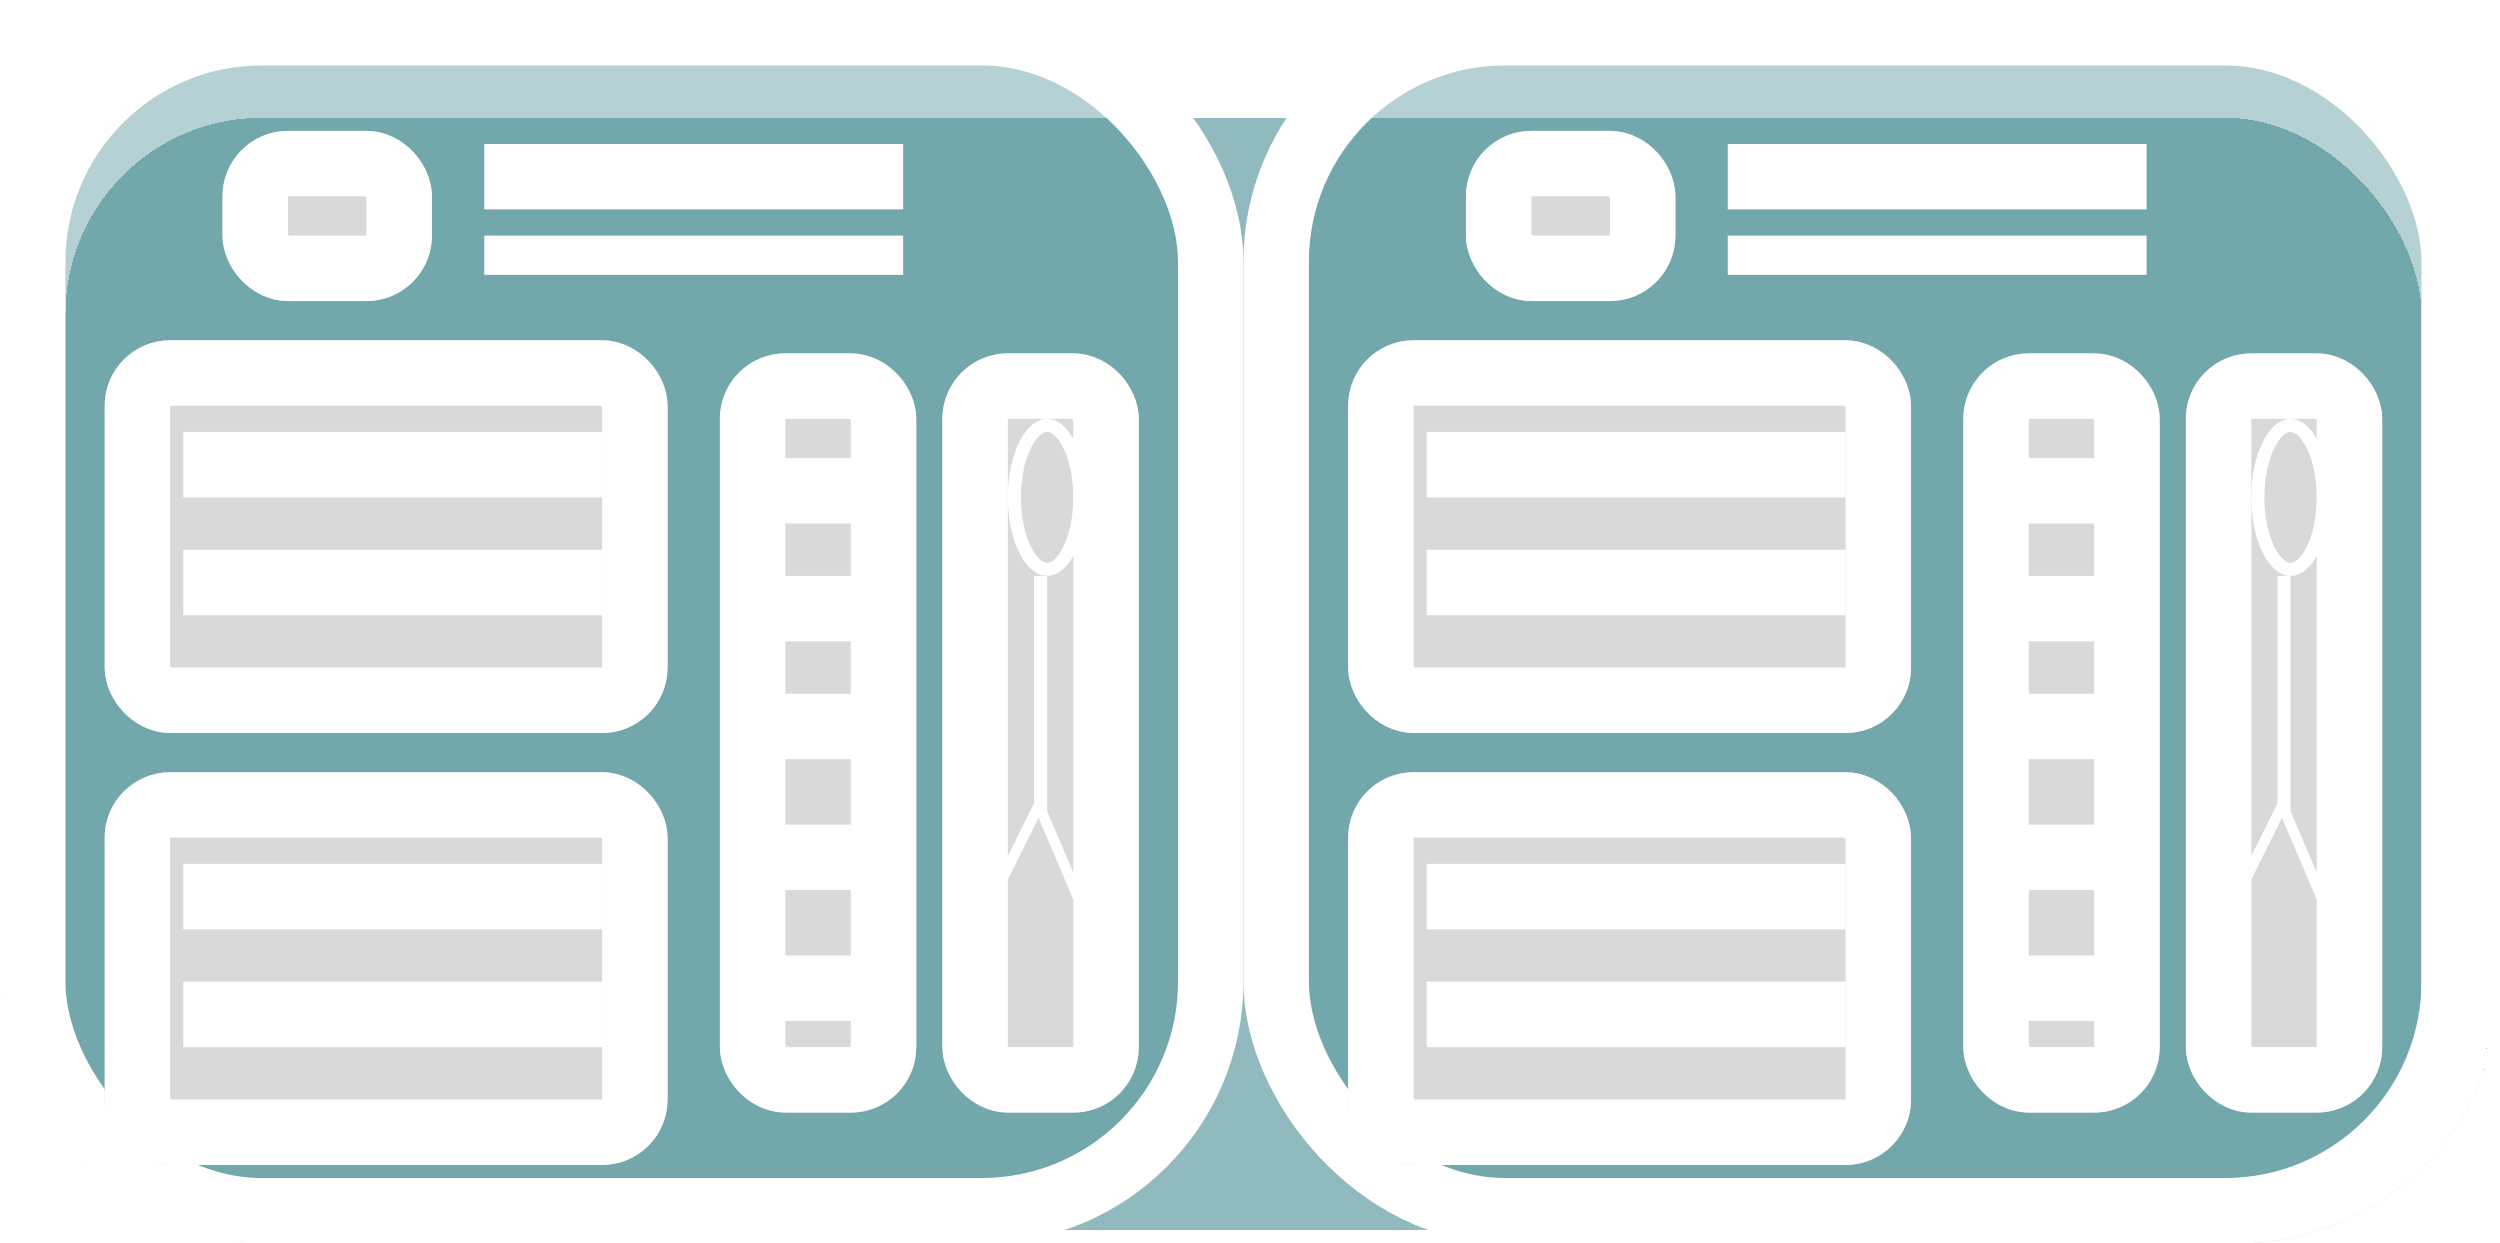 <svg width="191" height="95" viewBox="0 0 191 95" fill="none" xmlns="http://www.w3.org/2000/svg">
<g clip-path="url(#clip0_50_201)">
<g filter="url(#filter0_bd_50_201)">
<rect width="190" height="95" rx="20" fill="#478D92" fill-opacity="0.6" shape-rendering="crispEdges"/>
<rect x="2.5" y="2.5" width="185" height="90" rx="17.5" stroke="white" stroke-width="5" shape-rendering="crispEdges"/>
</g>
<rect x="2.5" y="2.5" width="90" height="90" rx="17.5" fill="#478D92" fill-opacity="0.4" stroke="white" stroke-width="5"/>
<rect x="97.5" y="2.5" width="90" height="90" rx="17.5" fill="#478D92" fill-opacity="0.4" stroke="white" stroke-width="5"/>
<g filter="url(#filter1_d_50_201)">
<rect x="8" y="22" width="43" height="30" rx="5" fill="#D9D9D9"/>
<rect x="10.5" y="24.5" width="38" height="25" rx="2.5" stroke="white" stroke-width="5"/>
</g>
<g filter="url(#filter2_d_50_201)">
<rect x="103" y="22" width="43" height="30" rx="5" fill="#D9D9D9"/>
<rect x="105.5" y="24.5" width="38" height="25" rx="2.5" stroke="white" stroke-width="5"/>
</g>
<g filter="url(#filter3_d_50_201)">
<rect x="8" y="55" width="43" height="30" rx="5" fill="#D9D9D9"/>
<rect x="10.5" y="57.5" width="38" height="25" rx="2.5" stroke="white" stroke-width="5"/>
</g>
<g filter="url(#filter4_d_50_201)">
<rect x="103" y="55" width="43" height="30" rx="5" fill="#D9D9D9"/>
<rect x="105.5" y="57.5" width="38" height="25" rx="2.5" stroke="white" stroke-width="5"/>
</g>
<g filter="url(#filter5_d_50_201)">
<rect x="72" y="23" width="15" height="58" rx="5" fill="#D9D9D9"/>
<rect x="74.5" y="25.5" width="10" height="53" rx="2.5" stroke="white" stroke-width="5"/>
</g>
<g filter="url(#filter6_d_50_201)">
<rect x="167" y="23" width="15" height="58" rx="5" fill="#D9D9D9"/>
<rect x="169.5" y="25.5" width="10" height="53" rx="2.5" stroke="white" stroke-width="5"/>
</g>
<g filter="url(#filter7_d_50_201)">
<rect x="55" y="23" width="15" height="58" rx="5" fill="#D9D9D9"/>
<rect x="57.5" y="25.5" width="10" height="53" rx="2.5" stroke="white" stroke-width="5"/>
</g>
<g filter="url(#filter8_d_50_201)">
<rect x="150" y="23" width="15" height="58" rx="5" fill="#D9D9D9"/>
<rect x="152.5" y="25.5" width="10" height="53" rx="2.5" stroke="white" stroke-width="5"/>
</g>
<g filter="url(#filter9_d_50_201)">
<rect x="17" y="6" width="16" height="13" rx="5" fill="#D9D9D9"/>
<rect x="19.5" y="8.5" width="11" height="8" rx="2.5" stroke="white" stroke-width="5"/>
</g>
<g filter="url(#filter10_d_50_201)">
<rect x="112" y="6" width="16" height="13" rx="5" fill="#D9D9D9"/>
<rect x="114.5" y="8.5" width="11" height="8" rx="2.5" stroke="white" stroke-width="5"/>
</g>
<g filter="url(#filter11_d_50_201)">
<line x1="46" y1="31.5" x2="14" y2="31.5" stroke="white" stroke-width="5"/>
</g>
<g filter="url(#filter12_d_50_201)">
<line x1="141" y1="31.5" x2="109" y2="31.5" stroke="white" stroke-width="5"/>
</g>
<g filter="url(#filter13_d_50_201)">
<line x1="67" y1="33.5" x2="59" y2="33.5" stroke="white" stroke-width="5"/>
</g>
<g filter="url(#filter14_d_50_201)">
<line x1="162" y1="33.5" x2="154" y2="33.5" stroke="white" stroke-width="5"/>
</g>
<g filter="url(#filter15_d_50_201)">
<line x1="67" y1="42.5" x2="59" y2="42.5" stroke="white" stroke-width="5"/>
</g>
<g filter="url(#filter16_d_50_201)">
<line x1="162" y1="42.5" x2="154" y2="42.5" stroke="white" stroke-width="5"/>
</g>
<g filter="url(#filter17_d_50_201)">
<line x1="67" y1="51.5" x2="59" y2="51.5" stroke="white" stroke-width="5"/>
</g>
<g filter="url(#filter18_d_50_201)">
<line x1="162" y1="51.5" x2="154" y2="51.5" stroke="white" stroke-width="5"/>
</g>
<g filter="url(#filter19_d_50_201)">
<line x1="67" y1="61.5" x2="59" y2="61.5" stroke="white" stroke-width="5"/>
</g>
<g filter="url(#filter20_d_50_201)">
<line x1="162" y1="61.5" x2="154" y2="61.5" stroke="white" stroke-width="5"/>
</g>
<g filter="url(#filter21_d_50_201)">
<line x1="67" y1="71.5" x2="59" y2="71.5" stroke="white" stroke-width="5"/>
</g>
<g filter="url(#filter22_d_50_201)">
<line x1="162" y1="71.5" x2="154" y2="71.5" stroke="white" stroke-width="5"/>
</g>
<g filter="url(#filter23_d_50_201)">
<line x1="69" y1="9.5" x2="37" y2="9.5" stroke="white" stroke-width="5"/>
</g>
<g filter="url(#filter24_d_50_201)">
<line x1="164" y1="9.5" x2="132" y2="9.5" stroke="white" stroke-width="5"/>
</g>
<g filter="url(#filter25_d_50_201)">
<line x1="69" y1="15.5" x2="37" y2="15.5" stroke="white" stroke-width="3"/>
</g>
<g filter="url(#filter26_d_50_201)">
<line x1="164" y1="15.5" x2="132" y2="15.5" stroke="white" stroke-width="3"/>
</g>
<g filter="url(#filter27_d_50_201)">
<line x1="46" y1="40.5" x2="14" y2="40.5" stroke="white" stroke-width="5"/>
</g>
<g filter="url(#filter28_d_50_201)">
<line x1="141" y1="40.5" x2="109" y2="40.5" stroke="white" stroke-width="5"/>
</g>
<g filter="url(#filter29_d_50_201)">
<line x1="46" y1="64.5" x2="14" y2="64.5" stroke="white" stroke-width="5"/>
</g>
<g filter="url(#filter30_d_50_201)">
<line x1="141" y1="64.5" x2="109" y2="64.5" stroke="white" stroke-width="5"/>
</g>
<g filter="url(#filter31_d_50_201)">
<line x1="46" y1="73.5" x2="14" y2="73.5" stroke="white" stroke-width="5"/>
</g>
<g filter="url(#filter32_d_50_201)">
<line x1="141" y1="73.5" x2="109" y2="73.5" stroke="white" stroke-width="5"/>
</g>
<path d="M82.5 38C82.5 39.596 82.175 41.016 81.674 42.019C81.158 43.052 80.537 43.5 80 43.5C79.463 43.5 78.842 43.052 78.326 42.019C77.825 41.016 77.5 39.596 77.5 38C77.5 36.404 77.825 34.984 78.326 33.981C78.842 32.948 79.463 32.5 80 32.5C80.537 32.5 81.158 32.948 81.674 33.981C82.175 34.984 82.5 36.404 82.5 38Z" stroke="white"/>
<path d="M177.5 38C177.5 39.596 177.175 41.016 176.674 42.019C176.158 43.052 175.537 43.5 175 43.5C174.463 43.5 173.842 43.052 173.326 42.019C172.825 41.016 172.5 39.596 172.5 38C172.5 36.404 172.825 34.984 173.326 33.981C173.842 32.948 174.463 32.5 175 32.5C175.537 32.5 176.158 32.948 176.674 33.981C177.175 34.984 177.5 36.404 177.5 38Z" stroke="white"/>
<line x1="79.5" y1="62" x2="79.5" y2="44" stroke="white"/>
<line x1="174.5" y1="62" x2="174.5" y2="44" stroke="white"/>
<line y1="-0.5" x2="7.61" y2="-0.5" transform="matrix(-0.392 -0.92 0.502 -0.865 82.565 68)" stroke="white"/>
<line y1="-0.5" x2="7.61" y2="-0.5" transform="matrix(-0.392 -0.92 0.502 -0.865 177.565 68)" stroke="white"/>
<line y1="-0.5" x2="6.701" y2="-0.5" transform="matrix(0.445 -0.895 0.445 0.895 76.597 68)" stroke="white"/>
<line y1="-0.5" x2="6.701" y2="-0.5" transform="matrix(0.445 -0.895 0.445 0.895 171.597 68)" stroke="white"/>
</g>
<defs>
<filter id="filter0_bd_50_201" x="-50" y="-50" width="290" height="195" filterUnits="userSpaceOnUse" color-interpolation-filters="sRGB">
<feFlood flood-opacity="0" result="BackgroundImageFix"/>
<feGaussianBlur in="BackgroundImage" stdDeviation="25"/>
<feComposite in2="SourceAlpha" operator="in" result="effect1_backgroundBlur_50_201"/>
<feColorMatrix in="SourceAlpha" type="matrix" values="0 0 0 0 0 0 0 0 0 0 0 0 0 0 0 0 0 0 127 0" result="hardAlpha"/>
<feOffset dy="4"/>
<feGaussianBlur stdDeviation="2"/>
<feComposite in2="hardAlpha" operator="out"/>
<feColorMatrix type="matrix" values="0 0 0 0 0 0 0 0 0 0 0 0 0 0 0 0 0 0 0.25 0"/>
<feBlend mode="normal" in2="effect1_backgroundBlur_50_201" result="effect2_dropShadow_50_201"/>
<feBlend mode="normal" in="SourceGraphic" in2="effect2_dropShadow_50_201" result="shape"/>
</filter>
<filter id="filter1_d_50_201" x="4" y="22" width="51" height="38" filterUnits="userSpaceOnUse" color-interpolation-filters="sRGB">
<feFlood flood-opacity="0" result="BackgroundImageFix"/>
<feColorMatrix in="SourceAlpha" type="matrix" values="0 0 0 0 0 0 0 0 0 0 0 0 0 0 0 0 0 0 127 0" result="hardAlpha"/>
<feOffset dy="4"/>
<feGaussianBlur stdDeviation="2"/>
<feComposite in2="hardAlpha" operator="out"/>
<feColorMatrix type="matrix" values="0 0 0 0 0 0 0 0 0 0 0 0 0 0 0 0 0 0 0.25 0"/>
<feBlend mode="normal" in2="BackgroundImageFix" result="effect1_dropShadow_50_201"/>
<feBlend mode="normal" in="SourceGraphic" in2="effect1_dropShadow_50_201" result="shape"/>
</filter>
<filter id="filter2_d_50_201" x="99" y="22" width="51" height="38" filterUnits="userSpaceOnUse" color-interpolation-filters="sRGB">
<feFlood flood-opacity="0" result="BackgroundImageFix"/>
<feColorMatrix in="SourceAlpha" type="matrix" values="0 0 0 0 0 0 0 0 0 0 0 0 0 0 0 0 0 0 127 0" result="hardAlpha"/>
<feOffset dy="4"/>
<feGaussianBlur stdDeviation="2"/>
<feComposite in2="hardAlpha" operator="out"/>
<feColorMatrix type="matrix" values="0 0 0 0 0 0 0 0 0 0 0 0 0 0 0 0 0 0 0.25 0"/>
<feBlend mode="normal" in2="BackgroundImageFix" result="effect1_dropShadow_50_201"/>
<feBlend mode="normal" in="SourceGraphic" in2="effect1_dropShadow_50_201" result="shape"/>
</filter>
<filter id="filter3_d_50_201" x="4" y="55" width="51" height="38" filterUnits="userSpaceOnUse" color-interpolation-filters="sRGB">
<feFlood flood-opacity="0" result="BackgroundImageFix"/>
<feColorMatrix in="SourceAlpha" type="matrix" values="0 0 0 0 0 0 0 0 0 0 0 0 0 0 0 0 0 0 127 0" result="hardAlpha"/>
<feOffset dy="4"/>
<feGaussianBlur stdDeviation="2"/>
<feComposite in2="hardAlpha" operator="out"/>
<feColorMatrix type="matrix" values="0 0 0 0 0 0 0 0 0 0 0 0 0 0 0 0 0 0 0.25 0"/>
<feBlend mode="normal" in2="BackgroundImageFix" result="effect1_dropShadow_50_201"/>
<feBlend mode="normal" in="SourceGraphic" in2="effect1_dropShadow_50_201" result="shape"/>
</filter>
<filter id="filter4_d_50_201" x="99" y="55" width="51" height="38" filterUnits="userSpaceOnUse" color-interpolation-filters="sRGB">
<feFlood flood-opacity="0" result="BackgroundImageFix"/>
<feColorMatrix in="SourceAlpha" type="matrix" values="0 0 0 0 0 0 0 0 0 0 0 0 0 0 0 0 0 0 127 0" result="hardAlpha"/>
<feOffset dy="4"/>
<feGaussianBlur stdDeviation="2"/>
<feComposite in2="hardAlpha" operator="out"/>
<feColorMatrix type="matrix" values="0 0 0 0 0 0 0 0 0 0 0 0 0 0 0 0 0 0 0.25 0"/>
<feBlend mode="normal" in2="BackgroundImageFix" result="effect1_dropShadow_50_201"/>
<feBlend mode="normal" in="SourceGraphic" in2="effect1_dropShadow_50_201" result="shape"/>
</filter>
<filter id="filter5_d_50_201" x="68" y="23" width="23" height="66" filterUnits="userSpaceOnUse" color-interpolation-filters="sRGB">
<feFlood flood-opacity="0" result="BackgroundImageFix"/>
<feColorMatrix in="SourceAlpha" type="matrix" values="0 0 0 0 0 0 0 0 0 0 0 0 0 0 0 0 0 0 127 0" result="hardAlpha"/>
<feOffset dy="4"/>
<feGaussianBlur stdDeviation="2"/>
<feComposite in2="hardAlpha" operator="out"/>
<feColorMatrix type="matrix" values="0 0 0 0 0 0 0 0 0 0 0 0 0 0 0 0 0 0 0.25 0"/>
<feBlend mode="normal" in2="BackgroundImageFix" result="effect1_dropShadow_50_201"/>
<feBlend mode="normal" in="SourceGraphic" in2="effect1_dropShadow_50_201" result="shape"/>
</filter>
<filter id="filter6_d_50_201" x="163" y="23" width="23" height="66" filterUnits="userSpaceOnUse" color-interpolation-filters="sRGB">
<feFlood flood-opacity="0" result="BackgroundImageFix"/>
<feColorMatrix in="SourceAlpha" type="matrix" values="0 0 0 0 0 0 0 0 0 0 0 0 0 0 0 0 0 0 127 0" result="hardAlpha"/>
<feOffset dy="4"/>
<feGaussianBlur stdDeviation="2"/>
<feComposite in2="hardAlpha" operator="out"/>
<feColorMatrix type="matrix" values="0 0 0 0 0 0 0 0 0 0 0 0 0 0 0 0 0 0 0.25 0"/>
<feBlend mode="normal" in2="BackgroundImageFix" result="effect1_dropShadow_50_201"/>
<feBlend mode="normal" in="SourceGraphic" in2="effect1_dropShadow_50_201" result="shape"/>
</filter>
<filter id="filter7_d_50_201" x="51" y="23" width="23" height="66" filterUnits="userSpaceOnUse" color-interpolation-filters="sRGB">
<feFlood flood-opacity="0" result="BackgroundImageFix"/>
<feColorMatrix in="SourceAlpha" type="matrix" values="0 0 0 0 0 0 0 0 0 0 0 0 0 0 0 0 0 0 127 0" result="hardAlpha"/>
<feOffset dy="4"/>
<feGaussianBlur stdDeviation="2"/>
<feComposite in2="hardAlpha" operator="out"/>
<feColorMatrix type="matrix" values="0 0 0 0 0 0 0 0 0 0 0 0 0 0 0 0 0 0 0.25 0"/>
<feBlend mode="normal" in2="BackgroundImageFix" result="effect1_dropShadow_50_201"/>
<feBlend mode="normal" in="SourceGraphic" in2="effect1_dropShadow_50_201" result="shape"/>
</filter>
<filter id="filter8_d_50_201" x="146" y="23" width="23" height="66" filterUnits="userSpaceOnUse" color-interpolation-filters="sRGB">
<feFlood flood-opacity="0" result="BackgroundImageFix"/>
<feColorMatrix in="SourceAlpha" type="matrix" values="0 0 0 0 0 0 0 0 0 0 0 0 0 0 0 0 0 0 127 0" result="hardAlpha"/>
<feOffset dy="4"/>
<feGaussianBlur stdDeviation="2"/>
<feComposite in2="hardAlpha" operator="out"/>
<feColorMatrix type="matrix" values="0 0 0 0 0 0 0 0 0 0 0 0 0 0 0 0 0 0 0.25 0"/>
<feBlend mode="normal" in2="BackgroundImageFix" result="effect1_dropShadow_50_201"/>
<feBlend mode="normal" in="SourceGraphic" in2="effect1_dropShadow_50_201" result="shape"/>
</filter>
<filter id="filter9_d_50_201" x="13" y="6" width="24" height="21" filterUnits="userSpaceOnUse" color-interpolation-filters="sRGB">
<feFlood flood-opacity="0" result="BackgroundImageFix"/>
<feColorMatrix in="SourceAlpha" type="matrix" values="0 0 0 0 0 0 0 0 0 0 0 0 0 0 0 0 0 0 127 0" result="hardAlpha"/>
<feOffset dy="4"/>
<feGaussianBlur stdDeviation="2"/>
<feComposite in2="hardAlpha" operator="out"/>
<feColorMatrix type="matrix" values="0 0 0 0 0 0 0 0 0 0 0 0 0 0 0 0 0 0 0.25 0"/>
<feBlend mode="normal" in2="BackgroundImageFix" result="effect1_dropShadow_50_201"/>
<feBlend mode="normal" in="SourceGraphic" in2="effect1_dropShadow_50_201" result="shape"/>
</filter>
<filter id="filter10_d_50_201" x="108" y="6" width="24" height="21" filterUnits="userSpaceOnUse" color-interpolation-filters="sRGB">
<feFlood flood-opacity="0" result="BackgroundImageFix"/>
<feColorMatrix in="SourceAlpha" type="matrix" values="0 0 0 0 0 0 0 0 0 0 0 0 0 0 0 0 0 0 127 0" result="hardAlpha"/>
<feOffset dy="4"/>
<feGaussianBlur stdDeviation="2"/>
<feComposite in2="hardAlpha" operator="out"/>
<feColorMatrix type="matrix" values="0 0 0 0 0 0 0 0 0 0 0 0 0 0 0 0 0 0 0.25 0"/>
<feBlend mode="normal" in2="BackgroundImageFix" result="effect1_dropShadow_50_201"/>
<feBlend mode="normal" in="SourceGraphic" in2="effect1_dropShadow_50_201" result="shape"/>
</filter>
<filter id="filter11_d_50_201" x="10" y="29" width="40" height="13" filterUnits="userSpaceOnUse" color-interpolation-filters="sRGB">
<feFlood flood-opacity="0" result="BackgroundImageFix"/>
<feColorMatrix in="SourceAlpha" type="matrix" values="0 0 0 0 0 0 0 0 0 0 0 0 0 0 0 0 0 0 127 0" result="hardAlpha"/>
<feOffset dy="4"/>
<feGaussianBlur stdDeviation="2"/>
<feComposite in2="hardAlpha" operator="out"/>
<feColorMatrix type="matrix" values="0 0 0 0 0 0 0 0 0 0 0 0 0 0 0 0 0 0 0.25 0"/>
<feBlend mode="normal" in2="BackgroundImageFix" result="effect1_dropShadow_50_201"/>
<feBlend mode="normal" in="SourceGraphic" in2="effect1_dropShadow_50_201" result="shape"/>
</filter>
<filter id="filter12_d_50_201" x="105" y="29" width="40" height="13" filterUnits="userSpaceOnUse" color-interpolation-filters="sRGB">
<feFlood flood-opacity="0" result="BackgroundImageFix"/>
<feColorMatrix in="SourceAlpha" type="matrix" values="0 0 0 0 0 0 0 0 0 0 0 0 0 0 0 0 0 0 127 0" result="hardAlpha"/>
<feOffset dy="4"/>
<feGaussianBlur stdDeviation="2"/>
<feComposite in2="hardAlpha" operator="out"/>
<feColorMatrix type="matrix" values="0 0 0 0 0 0 0 0 0 0 0 0 0 0 0 0 0 0 0.25 0"/>
<feBlend mode="normal" in2="BackgroundImageFix" result="effect1_dropShadow_50_201"/>
<feBlend mode="normal" in="SourceGraphic" in2="effect1_dropShadow_50_201" result="shape"/>
</filter>
<filter id="filter13_d_50_201" x="55" y="31" width="16" height="13" filterUnits="userSpaceOnUse" color-interpolation-filters="sRGB">
<feFlood flood-opacity="0" result="BackgroundImageFix"/>
<feColorMatrix in="SourceAlpha" type="matrix" values="0 0 0 0 0 0 0 0 0 0 0 0 0 0 0 0 0 0 127 0" result="hardAlpha"/>
<feOffset dy="4"/>
<feGaussianBlur stdDeviation="2"/>
<feComposite in2="hardAlpha" operator="out"/>
<feColorMatrix type="matrix" values="0 0 0 0 0 0 0 0 0 0 0 0 0 0 0 0 0 0 0.25 0"/>
<feBlend mode="normal" in2="BackgroundImageFix" result="effect1_dropShadow_50_201"/>
<feBlend mode="normal" in="SourceGraphic" in2="effect1_dropShadow_50_201" result="shape"/>
</filter>
<filter id="filter14_d_50_201" x="150" y="31" width="16" height="13" filterUnits="userSpaceOnUse" color-interpolation-filters="sRGB">
<feFlood flood-opacity="0" result="BackgroundImageFix"/>
<feColorMatrix in="SourceAlpha" type="matrix" values="0 0 0 0 0 0 0 0 0 0 0 0 0 0 0 0 0 0 127 0" result="hardAlpha"/>
<feOffset dy="4"/>
<feGaussianBlur stdDeviation="2"/>
<feComposite in2="hardAlpha" operator="out"/>
<feColorMatrix type="matrix" values="0 0 0 0 0 0 0 0 0 0 0 0 0 0 0 0 0 0 0.25 0"/>
<feBlend mode="normal" in2="BackgroundImageFix" result="effect1_dropShadow_50_201"/>
<feBlend mode="normal" in="SourceGraphic" in2="effect1_dropShadow_50_201" result="shape"/>
</filter>
<filter id="filter15_d_50_201" x="55" y="40" width="16" height="13" filterUnits="userSpaceOnUse" color-interpolation-filters="sRGB">
<feFlood flood-opacity="0" result="BackgroundImageFix"/>
<feColorMatrix in="SourceAlpha" type="matrix" values="0 0 0 0 0 0 0 0 0 0 0 0 0 0 0 0 0 0 127 0" result="hardAlpha"/>
<feOffset dy="4"/>
<feGaussianBlur stdDeviation="2"/>
<feComposite in2="hardAlpha" operator="out"/>
<feColorMatrix type="matrix" values="0 0 0 0 0 0 0 0 0 0 0 0 0 0 0 0 0 0 0.25 0"/>
<feBlend mode="normal" in2="BackgroundImageFix" result="effect1_dropShadow_50_201"/>
<feBlend mode="normal" in="SourceGraphic" in2="effect1_dropShadow_50_201" result="shape"/>
</filter>
<filter id="filter16_d_50_201" x="150" y="40" width="16" height="13" filterUnits="userSpaceOnUse" color-interpolation-filters="sRGB">
<feFlood flood-opacity="0" result="BackgroundImageFix"/>
<feColorMatrix in="SourceAlpha" type="matrix" values="0 0 0 0 0 0 0 0 0 0 0 0 0 0 0 0 0 0 127 0" result="hardAlpha"/>
<feOffset dy="4"/>
<feGaussianBlur stdDeviation="2"/>
<feComposite in2="hardAlpha" operator="out"/>
<feColorMatrix type="matrix" values="0 0 0 0 0 0 0 0 0 0 0 0 0 0 0 0 0 0 0.25 0"/>
<feBlend mode="normal" in2="BackgroundImageFix" result="effect1_dropShadow_50_201"/>
<feBlend mode="normal" in="SourceGraphic" in2="effect1_dropShadow_50_201" result="shape"/>
</filter>
<filter id="filter17_d_50_201" x="55" y="49" width="16" height="13" filterUnits="userSpaceOnUse" color-interpolation-filters="sRGB">
<feFlood flood-opacity="0" result="BackgroundImageFix"/>
<feColorMatrix in="SourceAlpha" type="matrix" values="0 0 0 0 0 0 0 0 0 0 0 0 0 0 0 0 0 0 127 0" result="hardAlpha"/>
<feOffset dy="4"/>
<feGaussianBlur stdDeviation="2"/>
<feComposite in2="hardAlpha" operator="out"/>
<feColorMatrix type="matrix" values="0 0 0 0 0 0 0 0 0 0 0 0 0 0 0 0 0 0 0.25 0"/>
<feBlend mode="normal" in2="BackgroundImageFix" result="effect1_dropShadow_50_201"/>
<feBlend mode="normal" in="SourceGraphic" in2="effect1_dropShadow_50_201" result="shape"/>
</filter>
<filter id="filter18_d_50_201" x="150" y="49" width="16" height="13" filterUnits="userSpaceOnUse" color-interpolation-filters="sRGB">
<feFlood flood-opacity="0" result="BackgroundImageFix"/>
<feColorMatrix in="SourceAlpha" type="matrix" values="0 0 0 0 0 0 0 0 0 0 0 0 0 0 0 0 0 0 127 0" result="hardAlpha"/>
<feOffset dy="4"/>
<feGaussianBlur stdDeviation="2"/>
<feComposite in2="hardAlpha" operator="out"/>
<feColorMatrix type="matrix" values="0 0 0 0 0 0 0 0 0 0 0 0 0 0 0 0 0 0 0.25 0"/>
<feBlend mode="normal" in2="BackgroundImageFix" result="effect1_dropShadow_50_201"/>
<feBlend mode="normal" in="SourceGraphic" in2="effect1_dropShadow_50_201" result="shape"/>
</filter>
<filter id="filter19_d_50_201" x="55" y="59" width="16" height="13" filterUnits="userSpaceOnUse" color-interpolation-filters="sRGB">
<feFlood flood-opacity="0" result="BackgroundImageFix"/>
<feColorMatrix in="SourceAlpha" type="matrix" values="0 0 0 0 0 0 0 0 0 0 0 0 0 0 0 0 0 0 127 0" result="hardAlpha"/>
<feOffset dy="4"/>
<feGaussianBlur stdDeviation="2"/>
<feComposite in2="hardAlpha" operator="out"/>
<feColorMatrix type="matrix" values="0 0 0 0 0 0 0 0 0 0 0 0 0 0 0 0 0 0 0.25 0"/>
<feBlend mode="normal" in2="BackgroundImageFix" result="effect1_dropShadow_50_201"/>
<feBlend mode="normal" in="SourceGraphic" in2="effect1_dropShadow_50_201" result="shape"/>
</filter>
<filter id="filter20_d_50_201" x="150" y="59" width="16" height="13" filterUnits="userSpaceOnUse" color-interpolation-filters="sRGB">
<feFlood flood-opacity="0" result="BackgroundImageFix"/>
<feColorMatrix in="SourceAlpha" type="matrix" values="0 0 0 0 0 0 0 0 0 0 0 0 0 0 0 0 0 0 127 0" result="hardAlpha"/>
<feOffset dy="4"/>
<feGaussianBlur stdDeviation="2"/>
<feComposite in2="hardAlpha" operator="out"/>
<feColorMatrix type="matrix" values="0 0 0 0 0 0 0 0 0 0 0 0 0 0 0 0 0 0 0.25 0"/>
<feBlend mode="normal" in2="BackgroundImageFix" result="effect1_dropShadow_50_201"/>
<feBlend mode="normal" in="SourceGraphic" in2="effect1_dropShadow_50_201" result="shape"/>
</filter>
<filter id="filter21_d_50_201" x="55" y="69" width="16" height="13" filterUnits="userSpaceOnUse" color-interpolation-filters="sRGB">
<feFlood flood-opacity="0" result="BackgroundImageFix"/>
<feColorMatrix in="SourceAlpha" type="matrix" values="0 0 0 0 0 0 0 0 0 0 0 0 0 0 0 0 0 0 127 0" result="hardAlpha"/>
<feOffset dy="4"/>
<feGaussianBlur stdDeviation="2"/>
<feComposite in2="hardAlpha" operator="out"/>
<feColorMatrix type="matrix" values="0 0 0 0 0 0 0 0 0 0 0 0 0 0 0 0 0 0 0.25 0"/>
<feBlend mode="normal" in2="BackgroundImageFix" result="effect1_dropShadow_50_201"/>
<feBlend mode="normal" in="SourceGraphic" in2="effect1_dropShadow_50_201" result="shape"/>
</filter>
<filter id="filter22_d_50_201" x="150" y="69" width="16" height="13" filterUnits="userSpaceOnUse" color-interpolation-filters="sRGB">
<feFlood flood-opacity="0" result="BackgroundImageFix"/>
<feColorMatrix in="SourceAlpha" type="matrix" values="0 0 0 0 0 0 0 0 0 0 0 0 0 0 0 0 0 0 127 0" result="hardAlpha"/>
<feOffset dy="4"/>
<feGaussianBlur stdDeviation="2"/>
<feComposite in2="hardAlpha" operator="out"/>
<feColorMatrix type="matrix" values="0 0 0 0 0 0 0 0 0 0 0 0 0 0 0 0 0 0 0.25 0"/>
<feBlend mode="normal" in2="BackgroundImageFix" result="effect1_dropShadow_50_201"/>
<feBlend mode="normal" in="SourceGraphic" in2="effect1_dropShadow_50_201" result="shape"/>
</filter>
<filter id="filter23_d_50_201" x="33" y="7" width="40" height="13" filterUnits="userSpaceOnUse" color-interpolation-filters="sRGB">
<feFlood flood-opacity="0" result="BackgroundImageFix"/>
<feColorMatrix in="SourceAlpha" type="matrix" values="0 0 0 0 0 0 0 0 0 0 0 0 0 0 0 0 0 0 127 0" result="hardAlpha"/>
<feOffset dy="4"/>
<feGaussianBlur stdDeviation="2"/>
<feComposite in2="hardAlpha" operator="out"/>
<feColorMatrix type="matrix" values="0 0 0 0 0 0 0 0 0 0 0 0 0 0 0 0 0 0 0.25 0"/>
<feBlend mode="normal" in2="BackgroundImageFix" result="effect1_dropShadow_50_201"/>
<feBlend mode="normal" in="SourceGraphic" in2="effect1_dropShadow_50_201" result="shape"/>
</filter>
<filter id="filter24_d_50_201" x="128" y="7" width="40" height="13" filterUnits="userSpaceOnUse" color-interpolation-filters="sRGB">
<feFlood flood-opacity="0" result="BackgroundImageFix"/>
<feColorMatrix in="SourceAlpha" type="matrix" values="0 0 0 0 0 0 0 0 0 0 0 0 0 0 0 0 0 0 127 0" result="hardAlpha"/>
<feOffset dy="4"/>
<feGaussianBlur stdDeviation="2"/>
<feComposite in2="hardAlpha" operator="out"/>
<feColorMatrix type="matrix" values="0 0 0 0 0 0 0 0 0 0 0 0 0 0 0 0 0 0 0.25 0"/>
<feBlend mode="normal" in2="BackgroundImageFix" result="effect1_dropShadow_50_201"/>
<feBlend mode="normal" in="SourceGraphic" in2="effect1_dropShadow_50_201" result="shape"/>
</filter>
<filter id="filter25_d_50_201" x="33" y="14" width="40" height="11" filterUnits="userSpaceOnUse" color-interpolation-filters="sRGB">
<feFlood flood-opacity="0" result="BackgroundImageFix"/>
<feColorMatrix in="SourceAlpha" type="matrix" values="0 0 0 0 0 0 0 0 0 0 0 0 0 0 0 0 0 0 127 0" result="hardAlpha"/>
<feOffset dy="4"/>
<feGaussianBlur stdDeviation="2"/>
<feComposite in2="hardAlpha" operator="out"/>
<feColorMatrix type="matrix" values="0 0 0 0 0 0 0 0 0 0 0 0 0 0 0 0 0 0 0.25 0"/>
<feBlend mode="normal" in2="BackgroundImageFix" result="effect1_dropShadow_50_201"/>
<feBlend mode="normal" in="SourceGraphic" in2="effect1_dropShadow_50_201" result="shape"/>
</filter>
<filter id="filter26_d_50_201" x="128" y="14" width="40" height="11" filterUnits="userSpaceOnUse" color-interpolation-filters="sRGB">
<feFlood flood-opacity="0" result="BackgroundImageFix"/>
<feColorMatrix in="SourceAlpha" type="matrix" values="0 0 0 0 0 0 0 0 0 0 0 0 0 0 0 0 0 0 127 0" result="hardAlpha"/>
<feOffset dy="4"/>
<feGaussianBlur stdDeviation="2"/>
<feComposite in2="hardAlpha" operator="out"/>
<feColorMatrix type="matrix" values="0 0 0 0 0 0 0 0 0 0 0 0 0 0 0 0 0 0 0.25 0"/>
<feBlend mode="normal" in2="BackgroundImageFix" result="effect1_dropShadow_50_201"/>
<feBlend mode="normal" in="SourceGraphic" in2="effect1_dropShadow_50_201" result="shape"/>
</filter>
<filter id="filter27_d_50_201" x="10" y="38" width="40" height="13" filterUnits="userSpaceOnUse" color-interpolation-filters="sRGB">
<feFlood flood-opacity="0" result="BackgroundImageFix"/>
<feColorMatrix in="SourceAlpha" type="matrix" values="0 0 0 0 0 0 0 0 0 0 0 0 0 0 0 0 0 0 127 0" result="hardAlpha"/>
<feOffset dy="4"/>
<feGaussianBlur stdDeviation="2"/>
<feComposite in2="hardAlpha" operator="out"/>
<feColorMatrix type="matrix" values="0 0 0 0 0 0 0 0 0 0 0 0 0 0 0 0 0 0 0.25 0"/>
<feBlend mode="normal" in2="BackgroundImageFix" result="effect1_dropShadow_50_201"/>
<feBlend mode="normal" in="SourceGraphic" in2="effect1_dropShadow_50_201" result="shape"/>
</filter>
<filter id="filter28_d_50_201" x="105" y="38" width="40" height="13" filterUnits="userSpaceOnUse" color-interpolation-filters="sRGB">
<feFlood flood-opacity="0" result="BackgroundImageFix"/>
<feColorMatrix in="SourceAlpha" type="matrix" values="0 0 0 0 0 0 0 0 0 0 0 0 0 0 0 0 0 0 127 0" result="hardAlpha"/>
<feOffset dy="4"/>
<feGaussianBlur stdDeviation="2"/>
<feComposite in2="hardAlpha" operator="out"/>
<feColorMatrix type="matrix" values="0 0 0 0 0 0 0 0 0 0 0 0 0 0 0 0 0 0 0.25 0"/>
<feBlend mode="normal" in2="BackgroundImageFix" result="effect1_dropShadow_50_201"/>
<feBlend mode="normal" in="SourceGraphic" in2="effect1_dropShadow_50_201" result="shape"/>
</filter>
<filter id="filter29_d_50_201" x="10" y="62" width="40" height="13" filterUnits="userSpaceOnUse" color-interpolation-filters="sRGB">
<feFlood flood-opacity="0" result="BackgroundImageFix"/>
<feColorMatrix in="SourceAlpha" type="matrix" values="0 0 0 0 0 0 0 0 0 0 0 0 0 0 0 0 0 0 127 0" result="hardAlpha"/>
<feOffset dy="4"/>
<feGaussianBlur stdDeviation="2"/>
<feComposite in2="hardAlpha" operator="out"/>
<feColorMatrix type="matrix" values="0 0 0 0 0 0 0 0 0 0 0 0 0 0 0 0 0 0 0.25 0"/>
<feBlend mode="normal" in2="BackgroundImageFix" result="effect1_dropShadow_50_201"/>
<feBlend mode="normal" in="SourceGraphic" in2="effect1_dropShadow_50_201" result="shape"/>
</filter>
<filter id="filter30_d_50_201" x="105" y="62" width="40" height="13" filterUnits="userSpaceOnUse" color-interpolation-filters="sRGB">
<feFlood flood-opacity="0" result="BackgroundImageFix"/>
<feColorMatrix in="SourceAlpha" type="matrix" values="0 0 0 0 0 0 0 0 0 0 0 0 0 0 0 0 0 0 127 0" result="hardAlpha"/>
<feOffset dy="4"/>
<feGaussianBlur stdDeviation="2"/>
<feComposite in2="hardAlpha" operator="out"/>
<feColorMatrix type="matrix" values="0 0 0 0 0 0 0 0 0 0 0 0 0 0 0 0 0 0 0.25 0"/>
<feBlend mode="normal" in2="BackgroundImageFix" result="effect1_dropShadow_50_201"/>
<feBlend mode="normal" in="SourceGraphic" in2="effect1_dropShadow_50_201" result="shape"/>
</filter>
<filter id="filter31_d_50_201" x="10" y="71" width="40" height="13" filterUnits="userSpaceOnUse" color-interpolation-filters="sRGB">
<feFlood flood-opacity="0" result="BackgroundImageFix"/>
<feColorMatrix in="SourceAlpha" type="matrix" values="0 0 0 0 0 0 0 0 0 0 0 0 0 0 0 0 0 0 127 0" result="hardAlpha"/>
<feOffset dy="4"/>
<feGaussianBlur stdDeviation="2"/>
<feComposite in2="hardAlpha" operator="out"/>
<feColorMatrix type="matrix" values="0 0 0 0 0 0 0 0 0 0 0 0 0 0 0 0 0 0 0.25 0"/>
<feBlend mode="normal" in2="BackgroundImageFix" result="effect1_dropShadow_50_201"/>
<feBlend mode="normal" in="SourceGraphic" in2="effect1_dropShadow_50_201" result="shape"/>
</filter>
<filter id="filter32_d_50_201" x="105" y="71" width="40" height="13" filterUnits="userSpaceOnUse" color-interpolation-filters="sRGB">
<feFlood flood-opacity="0" result="BackgroundImageFix"/>
<feColorMatrix in="SourceAlpha" type="matrix" values="0 0 0 0 0 0 0 0 0 0 0 0 0 0 0 0 0 0 127 0" result="hardAlpha"/>
<feOffset dy="4"/>
<feGaussianBlur stdDeviation="2"/>
<feComposite in2="hardAlpha" operator="out"/>
<feColorMatrix type="matrix" values="0 0 0 0 0 0 0 0 0 0 0 0 0 0 0 0 0 0 0.25 0"/>
<feBlend mode="normal" in2="BackgroundImageFix" result="effect1_dropShadow_50_201"/>
<feBlend mode="normal" in="SourceGraphic" in2="effect1_dropShadow_50_201" result="shape"/>
</filter>
<clipPath id="clip0_50_201">
<rect width="191" height="95" rx="20" fill="white"/>
</clipPath>
</defs>
</svg>
